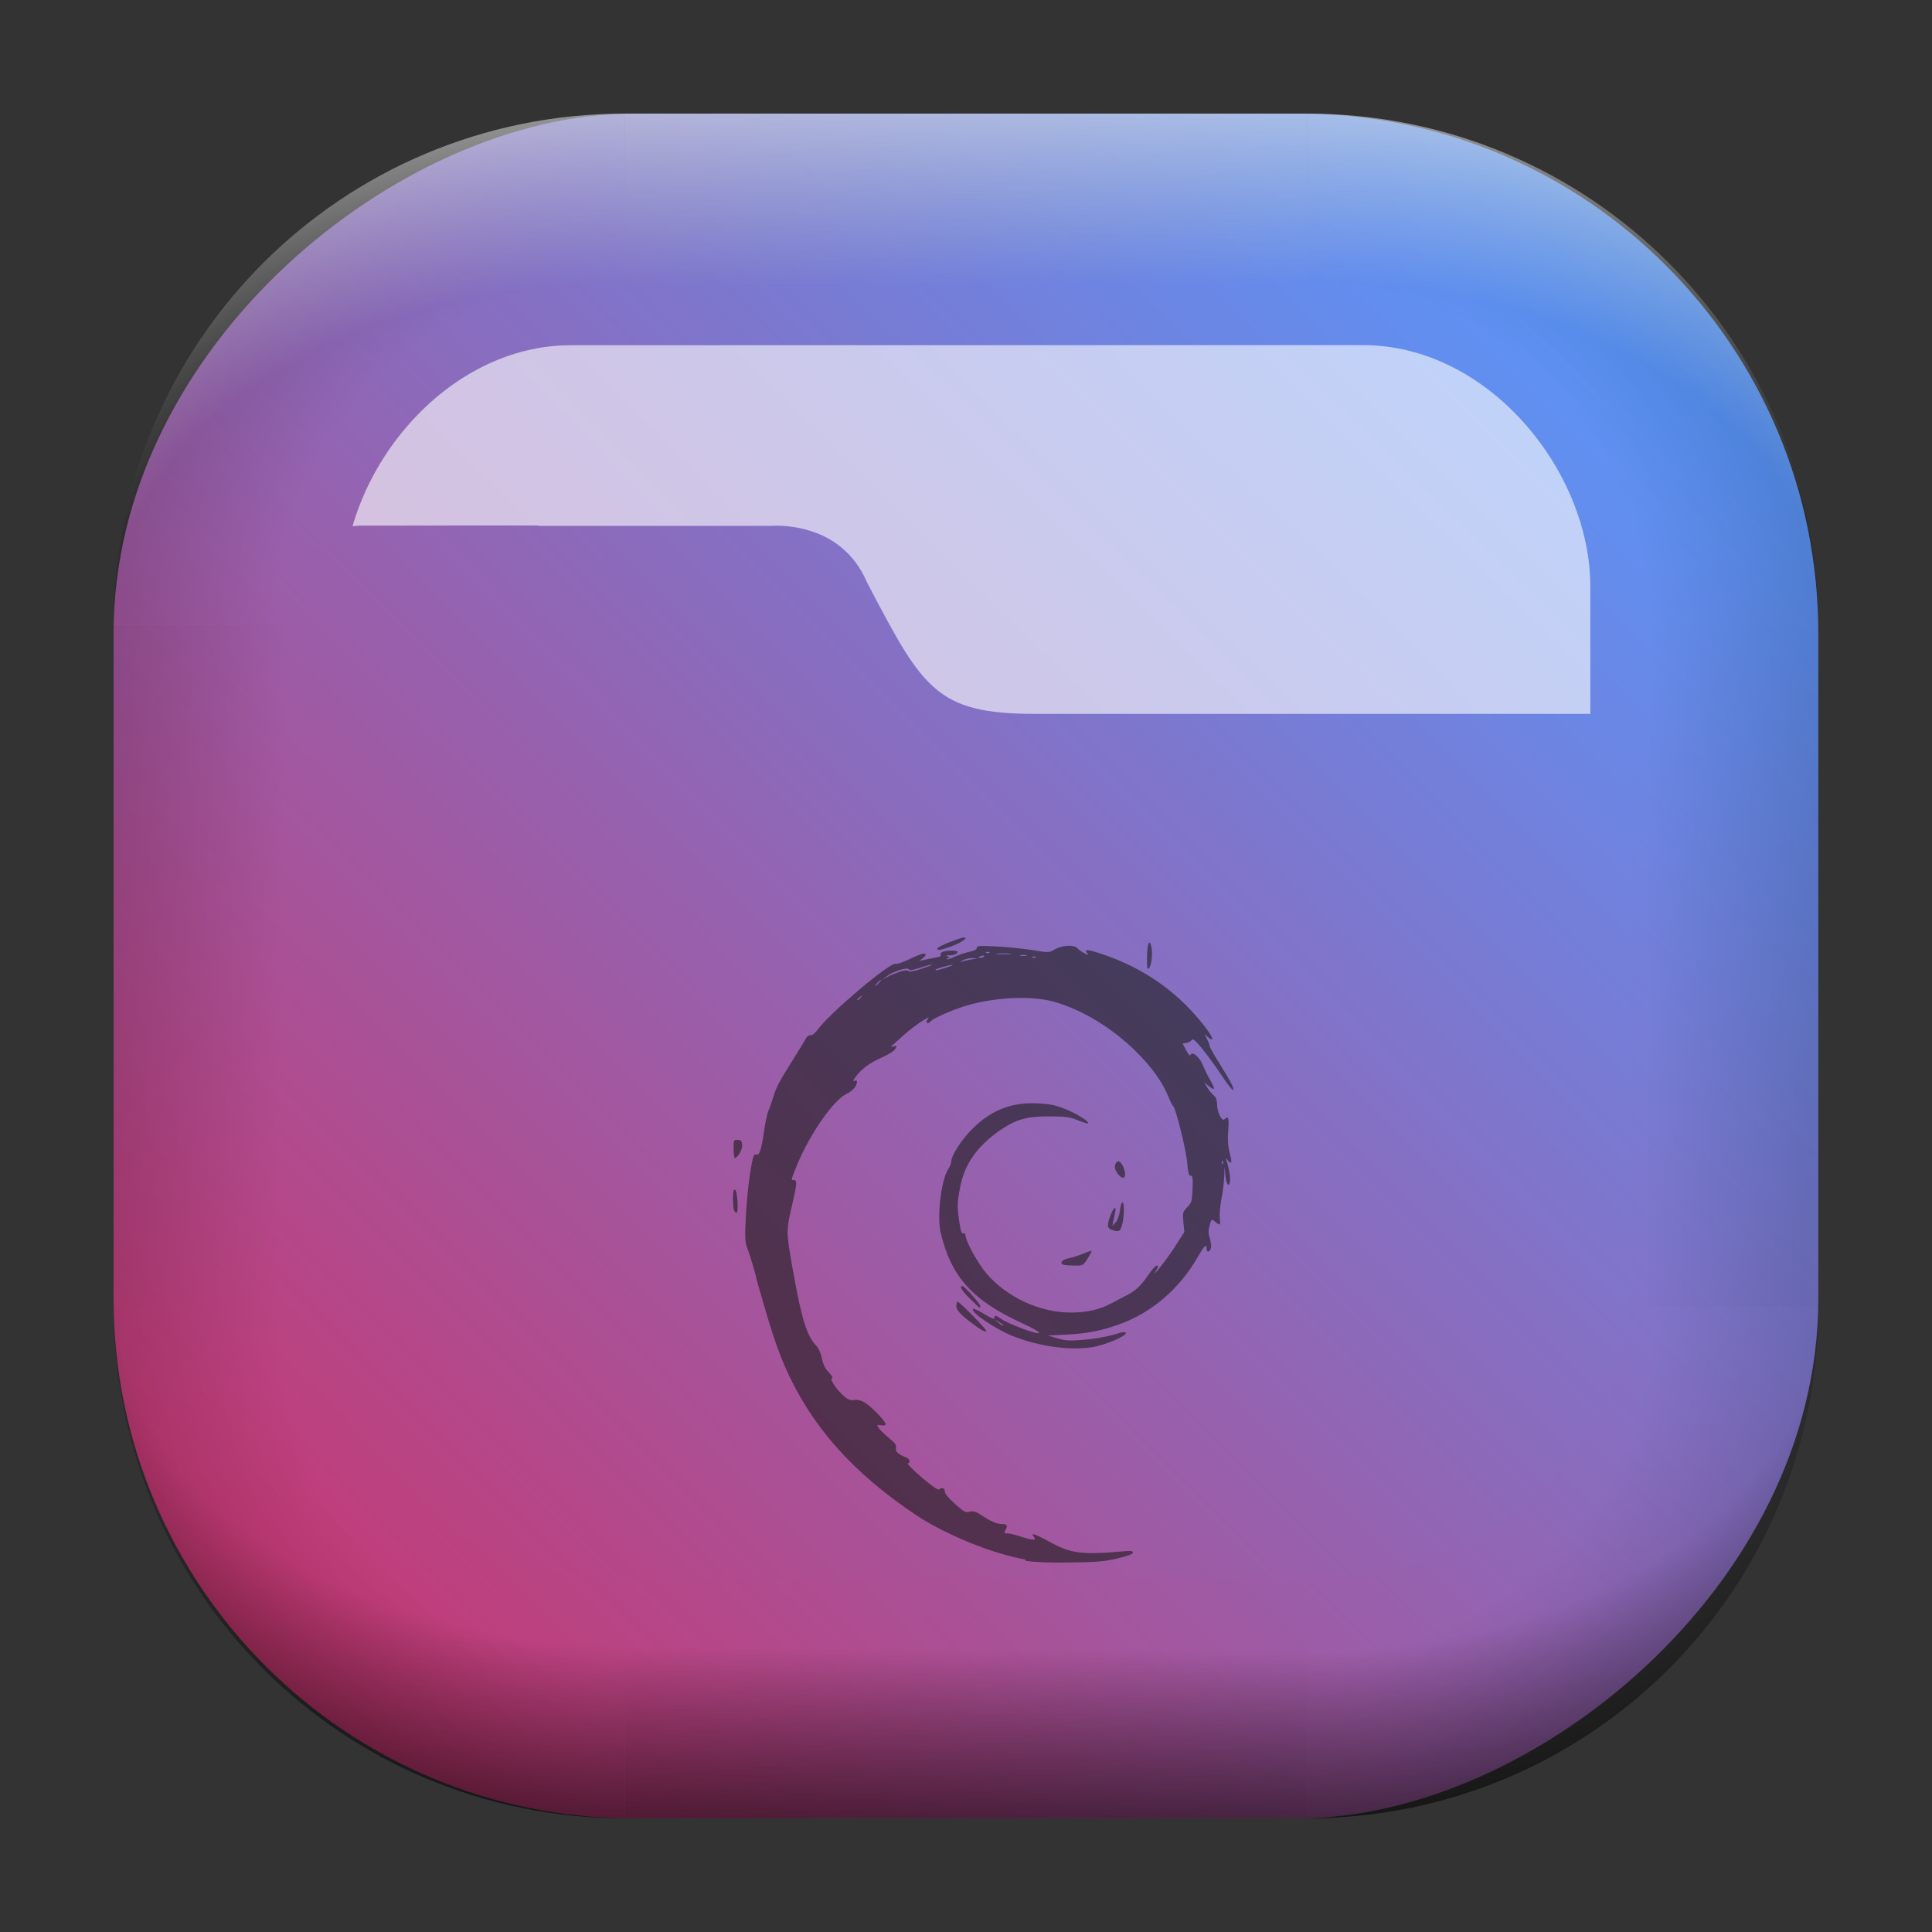 <?xml version="1.0" encoding="UTF-8" standalone="no"?>
<svg
   width="68"
   height="68"
   viewBox="0 0 17.992 17.992"
   version="1.1"
   id="svg1114"
   inkscape:version="1.3.2 (091e20ef0f, 2023-11-25)"
   sodipodi:docname="folder-deb.svg"
   xmlns:inkscape="http://www.inkscape.org/namespaces/inkscape"
   xmlns:sodipodi="http://sodipodi.sourceforge.net/DTD/sodipodi-0.dtd"
   xmlns:xlink="http://www.w3.org/1999/xlink"
   xmlns="http://www.w3.org/2000/svg"
   xmlns:svg="http://www.w3.org/2000/svg"
   xmlns:rdf="http://www.w3.org/1999/02/22-rdf-syntax-ns#"
   xmlns:cc="http://creativecommons.org/ns#"
   xmlns:dc="http://purl.org/dc/elements/1.1/">
  <rect x="0" y="0" width="17.992" height="17.992" fill="#333333" stroke="none"/>
  <style
     type="text/css"
     id="current-color-scheme">.ColorScheme-Highlight { color:#5599ff; }
</style>
  <defs
     id="defs1108">
    <linearGradient
       inkscape:collect="always"
       id="linearGradient13">
      <stop
         style="stop-color:#5599ff;stop-opacity:1;"
         offset="0"
         id="stop12" />
      <stop
         style="stop-color:#c83771;stop-opacity:1;"
         offset="1"
         id="stop13" />
    </linearGradient>
    <linearGradient
       id="linearGradient9"
       inkscape:collect="always">
      <stop
         style="stop-color:#ffffff;stop-opacity:0;"
         offset="0"
         id="stop1" />
      <stop
         id="stop8"
         offset="0.671"
         style="stop-color:#ffffff;stop-opacity:0" />
      <stop
         style="stop-color:#ffffff;stop-opacity:1;"
         offset="1"
         id="stop9" />
    </linearGradient>
    <linearGradient
       id="linearGradient7"
       inkscape:collect="always">
      <stop
         style="stop-color:#000000;stop-opacity:0;"
         offset="0"
         id="stop5" />
      <stop
         id="stop6"
         offset="0.659"
         style="stop-color:#000000;stop-opacity:0" />
      <stop
         style="stop-color:#000000;stop-opacity:1;"
         offset="1"
         id="stop7" />
    </linearGradient>
    <linearGradient
       id="linearGradient4"
       inkscape:collect="always">
      <stop
         style="stop-color:#000000;stop-opacity:0;"
         offset="0"
         id="stop2" />
      <stop
         id="stop3"
         offset="0.671"
         style="stop-color:#000000;stop-opacity:0" />
      <stop
         style="stop-color:#000000;stop-opacity:1;"
         offset="1"
         id="stop4" />
    </linearGradient>
    <linearGradient
       id="linearGradient1167"
       x1="40.752"
       x2="40.752"
       y1="28.508"
       y2="17.206"
       gradientUnits="userSpaceOnUse">
      <stop
         style="stop-color:#84fb6e;stop-opacity:1"
         stop-color="#0ab816"
         offset="0"
         id="stop1163" />
      <stop
         style="stop-color:#0dd41a;stop-opacity:1"
         stop-color="#0cf36c"
         offset="1"
         id="stop1165" />
    </linearGradient>
    <linearGradient
       id="cornerBevel"
       inkscape:collect="always">
      <stop
         style="stop-color:#000000;stop-opacity:0;"
         offset="0"
         id="stop2663" />
      <stop
         id="stop2671"
         offset="0.667"
         style="stop-color:#000000;stop-opacity:0" />
      <stop
         style="stop-color:#000000;stop-opacity:1;"
         offset="1"
         id="stop2661" />
    </linearGradient>
    <linearGradient
       id="bevel"
       inkscape:collect="always">
      <stop
         id="stop2685"
         offset="0"
         style="stop-color:#000000;stop-opacity:1;" />
      <stop
         id="stop2687"
         offset="1"
         style="stop-color:#000000;stop-opacity:0;" />
    </linearGradient>
    <linearGradient
       id="highlightCorner"
       inkscape:collect="always">
      <stop
         style="stop-color:#ffffff;stop-opacity:0;"
         offset="0"
         id="stop2613" />
      <stop
         id="stop2621"
         offset="0.667"
         style="stop-color:#ffffff;stop-opacity:0" />
      <stop
         style="stop-color:#ffffff;stop-opacity:1;"
         offset="1"
         id="stop2611" />
    </linearGradient>
    <linearGradient
       inkscape:collect="always"
       id="highlight">
      <stop
         style="stop-color:#ffffff;stop-opacity:1;"
         offset="0"
         id="stop2921" />
      <stop
         style="stop-color:#ffffff;stop-opacity:0;"
         offset="1"
         id="stop2923" />
    </linearGradient>
    <radialGradient
       inkscape:collect="always"
       xlink:href="#highlightCorner"
       id="radialGradient15"
       gradientUnits="userSpaceOnUse"
       gradientTransform="matrix(0.043,-12.079,17.934,0.064,14.524,-50.374)"
       cx="-4.58"
       cy="-0.502"
       fx="-4.58"
       fy="-0.502"
       r="0.397" />
    <linearGradient
       inkscape:collect="always"
       xlink:href="#highlight"
       id="linearGradient15"
       gradientUnits="userSpaceOnUse"
       x1="-3.85"
       y1="-1.153"
       x2="-3.849"
       y2="-0.891"
       gradientTransform="matrix(6.092,0,0,6.092,32.229,7.154)" />
    <radialGradient
       inkscape:collect="always"
       xlink:href="#linearGradient9"
       id="radialGradient17"
       gradientUnits="userSpaceOnUse"
       gradientTransform="matrix(1.1757679e-4,-11.994,-18.105,-1.7749478e-4,1.692,-50.007)"
       cx="-4.578"
       cy="-0.553"
       fx="-4.578"
       fy="-0.553"
       r="0.397" />
    <radialGradient
       inkscape:collect="always"
       xlink:href="#linearGradient7"
       id="radialGradient18"
       gradientUnits="userSpaceOnUse"
       gradientTransform="matrix(0.023,12.01,17.934,-0.035,14.426,64.381)"
       cx="-4.426"
       cy="-0.5"
       fx="-4.426"
       fy="-0.5"
       r="0.397" />
    <linearGradient
       inkscape:collect="always"
       xlink:href="#bevel"
       id="linearGradient18"
       gradientUnits="userSpaceOnUse"
       x1="-3.845"
       y1="-1.454"
       x2="-3.844"
       y2="-1.195"
       gradientTransform="matrix(6.092,0,0,6.092,32.229,-7.154)" />
    <radialGradient
       inkscape:collect="always"
       xlink:href="#linearGradient4"
       id="radialGradient20"
       gradientUnits="userSpaceOnUse"
       gradientTransform="matrix(-0.01,11.991,-17.967,-0.015,1.735,64.306)"
       cx="-4.424"
       cy="-0.55"
       fx="-4.424"
       fy="-0.55"
       r="0.397" />
    <radialGradient
       inkscape:collect="always"
       xlink:href="#cornerBevel"
       id="radialGradient25"
       gradientUnits="userSpaceOnUse"
       gradientTransform="matrix(12.185,0,0,12.185,59.631,10.378)"
       cx="-4.457"
       cy="-0.449"
       fx="-4.457"
       fy="-0.449"
       r="0.397" />
    <linearGradient
       inkscape:collect="always"
       xlink:href="#bevel"
       id="linearGradient25"
       gradientUnits="userSpaceOnUse"
       x1="-3.849"
       y1="-1.146"
       x2="-3.846"
       y2="-0.891"
       gradientTransform="matrix(6.092,0,0,6.092,32.229,7.154)" />
    <radialGradient
       inkscape:collect="always"
       xlink:href="#cornerBevel"
       id="radialGradient29"
       gradientUnits="userSpaceOnUse"
       gradientTransform="matrix(0,-12.185,12.185,0,11.274,-44.428)"
       cx="-4.571"
       cy="-0.487"
       fx="-4.571"
       fy="-0.487"
       r="0.397" />
    <radialGradient
       inkscape:collect="always"
       xlink:href="#cornerBevel"
       id="radialGradient30"
       gradientUnits="userSpaceOnUse"
       gradientTransform="matrix(-12.185,-0.049,0.048,-11.942,-43.502,3.852)"
       cx="-4.534"
       cy="-0.603"
       fx="-4.534"
       fy="-0.603"
       r="0.397" />
    <radialGradient
       inkscape:collect="always"
       xlink:href="#cornerBevel"
       id="radialGradient31"
       gradientUnits="userSpaceOnUse"
       gradientTransform="matrix(-0.069,-12.083,11.979,-0.068,18.173,-48.506)"
       cx="-4.418"
       cy="-0.565"
       fx="-4.418"
       fy="-0.565"
       r="0.397" />
    <linearGradient
       inkscape:collect="always"
       xlink:href="#bevel"
       id="linearGradient34"
       gradientUnits="userSpaceOnUse"
       x1="-3.997"
       y1="-1.222"
       x2="-4"
       y2="-0.967"
       gradientTransform="matrix(6.092,0,0,6.092,17.025,8.05)" />
    <linearGradient
       inkscape:collect="always"
       xlink:href="#bevel"
       id="linearGradient35"
       gradientUnits="userSpaceOnUse"
       x1="-4.092"
       y1="-1.449"
       x2="-4.095"
       y2="-1.197"
       gradientTransform="matrix(6.092,0,0,6.092,16.129,-7.154)" />
    <linearGradient
       inkscape:collect="always"
       xlink:href="#bevel"
       id="linearGradient36"
       gradientUnits="userSpaceOnUse"
       x1="-3.873"
       y1="-1.372"
       x2="-3.877"
       y2="-1.116"
       gradientTransform="matrix(6.092,0,0,6.092,31.333,-8.05)" />
    <linearGradient
       id="paint2_linear_77:3-7"
       x1="79.398"
       y1="-197.844"
       x2="82.901"
       y2="-199.978"
       gradientUnits="userSpaceOnUse"
       gradientTransform="matrix(1.925,0,0,1.731,-40.887,399.617)">
      <stop
         stop-color="#EBFAFF"
         stop-opacity="0.1"
         id="stop29-5-7"
         offset="0"
         style="stop-color:#c3c3c3;stop-opacity:1;" />
      <stop
         offset="1"
         stop-color="#70A9FF"
         stop-opacity="0.5"
         id="stop30-0-1"
         style="stop-color:#05c7ff;stop-opacity:0.8;" />
    </linearGradient>
    <linearGradient
       inkscape:collect="always"
       xlink:href="#linearGradient13"
       id="linearGradient926"
       x1="2.268"
       y1="-15.435"
       x2="15.532"
       y2="-2.478"
       gradientUnits="userSpaceOnUse"
       gradientTransform="translate(-0.926,0.476)" />
    <linearGradient
       inkscape:collect="always"
       xlink:href="#linearGradient13"
       id="linearGradient892"
       gradientUnits="userSpaceOnUse"
       x1="15.763"
       y1="2.737"
       x2="2.651"
       y2="15.759"
       gradientTransform="translate(-0.476,-0.926)" />
  </defs>
  <sodipodi:namedview
     id="base"
     pagecolor="#e2e2e2"
     bordercolor="#000000"
     borderopacity="1"
     inkscape:pageopacity="0"
     inkscape:pageshadow="2"
     inkscape:zoom="9.724873"
     inkscape:cx="33.008143"
     inkscape:cy="31.157219"
     inkscape:document-units="px"
     inkscape:current-layer="layer1"
     inkscape:document-rotation="0"
     showgrid="true"
     units="px"
     inkscape:window-width="1920"
     inkscape:window-height="990"
     inkscape:window-x="0"
     inkscape:window-y="0"
     inkscape:window-maximized="1"
     inkscape:object-paths="true"
     inkscape:snap-grids="true"
     inkscape:snap-intersection-paths="true"
     inkscape:snap-smooth-nodes="true"
     inkscape:snap-midpoints="true"
     inkscape:showpageshadow="2"
     inkscape:pagecheckerboard="0"
     inkscape:deskcolor="#d1d1d1">
    <inkscape:grid
       id="grid2"
       units="px"
       originx="0"
       originy="0"
       spacingx="0.265"
       spacingy="0.265"
       empcolor="#0099e5"
       empopacity="0.302"
       color="#0099e5"
       opacity="0.149"
       empspacing="5"
       dotted="false"
       gridanglex="30"
       gridanglez="30"
       visible="true" />
  </sodipodi:namedview>
  <g
     inkscape:label="Layer 1"
     inkscape:groupmode="layer"
     id="layer1">
    <g
       id="g918"
       transform="translate(0.476,0.926)">
      <rect
         ry="4.836"
         rx="4.836"
         style="fill:url(#linearGradient926);fill-opacity:1;stroke-width:6.092"
         x="0.132"
         y="-16.457"
         width="15.875"
         height="15.875"
         id="use1056"
         transform="rotate(90)"
         class="ColorScheme-Highlight" />
      <path
         d="m 5.345,0.132 c -2.638,0 -4.762,2.124 -4.762,4.762 H 5.345 Z"
         style="opacity:0.15;fill:url(#radialGradient25);fill-opacity:1;stroke-width:6.092"
         id="path20" />
      <rect
         y="0.132"
         x="5.345"
         height="1.587"
         width="6.35"
         id="rect20"
         style="opacity:0.15;fill:url(#linearGradient25);fill-opacity:1;stroke-width:4.836;stroke-linecap:round;stroke-linejoin:round;paint-order:stroke fill markers" />
      <path
         d="m 0.582,11.245 c 0,2.638 2.124,4.762 4.762,4.762 v -4.762 z"
         style="opacity:0.15;fill:url(#radialGradient29);fill-opacity:1;stroke-width:6.092"
         id="use20" />
      <rect
         y="0.582"
         x="-11.245"
         height="1.587"
         width="6.35"
         id="use21"
         style="opacity:0.15;fill:url(#linearGradient34);fill-opacity:1;stroke-width:4.836;stroke-linecap:round;stroke-linejoin:round;paint-order:stroke fill markers"
         transform="rotate(-90)" />
      <path
         d="m 11.695,16.007 c 2.638,0 4.763,-2.124 4.763,-4.762 h -4.763 z"
         style="opacity:0.15;fill:url(#radialGradient30);fill-opacity:1;stroke-width:6.092"
         id="use22" />
      <rect
         y="-16.007"
         x="-11.695"
         height="1.587"
         width="6.35"
         id="use23"
         style="opacity:0.15;fill:url(#linearGradient35);fill-opacity:1;stroke-width:4.836;stroke-linecap:round;stroke-linejoin:round;paint-order:stroke fill markers"
         transform="scale(-1)" />
      <path
         d="m 16.457,4.895 c 0,-2.638 -2.124,-4.762 -4.763,-4.762 V 4.895 Z"
         style="opacity:0.15;fill:url(#radialGradient31);fill-opacity:1;stroke-width:6.092"
         id="use24" />
      <rect
         y="-16.457"
         x="4.895"
         height="1.587"
         width="6.35"
         id="use25"
         style="opacity:0.15;fill:url(#linearGradient36);fill-opacity:1;stroke-width:4.836;stroke-linecap:round;stroke-linejoin:round;paint-order:stroke fill markers"
         transform="rotate(90)" />
      <path
         d="m 5.345,0.132 c -2.638,0 -4.763,2.124 -4.763,4.762 H 5.345 Z"
         style="opacity:0.5;fill:url(#radialGradient15);fill-opacity:1;stroke-width:6.092"
         id="path14" />
      <rect
         y="0.132"
         x="5.345"
         height="1.587"
         width="6.35"
         id="rect14"
         style="opacity:0.5;fill:url(#linearGradient15);fill-opacity:1;stroke-width:4.836;stroke-linecap:round;stroke-linejoin:round;paint-order:stroke fill markers" />
      <path
         d="m 11.695,0.132 c 2.638,0 4.763,2.124 4.763,4.762 h -4.763 z"
         style="opacity:0.5;fill:url(#radialGradient17);fill-opacity:1;stroke-width:6.092"
         id="use14" />
      <path
         id="path17"
         style="opacity:0.5;fill:url(#radialGradient18);fill-opacity:1;stroke-width:6.092"
         d="m 5.345,16.007 c -2.638,0 -4.763,-2.124 -4.763,-4.763 h 4.763 z" />
      <rect
         style="opacity:0.5;fill:url(#linearGradient18);fill-opacity:1;stroke-width:4.836;stroke-linecap:round;stroke-linejoin:round;paint-order:stroke fill markers"
         id="rect17"
         width="6.35"
         height="1.587"
         x="5.345"
         y="-16.007"
         transform="scale(1,-1)" />
      <path
         id="use17"
         style="opacity:0.5;fill:url(#radialGradient20);fill-opacity:1;stroke-width:6.092"
         d="m 11.695,16.007 c 2.638,0 4.763,-2.124 4.763,-4.763 h -4.763 z" />
      <path
         d="m 4.841,2.289 c -1.172,0 -2.116,1.178 -2.116,2.247 V 11.26 c 0,1.069 0.944,1.929 2.116,1.929 h 7.377 c 1.172,0 2.116,-0.86 2.116,-1.929 V 4.535 c 0,-1.069 -0.944,-2.247 -2.116,-2.247 z"
         fill="#fafafa"
         stroke-linecap="round"
         stroke-width="0.079"
         style="fill:#ffffff;fill-opacity:0.603;paint-order:stroke fill markers"
         id="path2-6"
         sodipodi:nodetypes="sssssssss" />
      <path
         d="m 2.884,3.969 c -0.264,0 -0.476,0.202 -0.476,0.454 v 1.475 c 0,0.018 0.003,0.036 0.006,0.053 -0.005,0.436 -0.004,0.933 -0.004,1.586 v 0.181 h -4.391e-4 v 3.281 c 0,0.029 0.003,0.058 0.004,0.087 0.002,0.041 0.003,0.083 0.007,0.123 0.107,1.368 1.242,2.452 2.676,2.554 0.072,0.007 0.145,0.01 0.219,0.01 0.001,3e-6 0.002,0 0.003,0 h 6.486 4.37e-4 c 0.076,0 0.15,-0.004 0.223,-0.01 1.43,-0.103 2.563,-1.182 2.674,-2.545 0.007,-0.072 0.012,-0.145 0.012,-0.22 V 7.655 c 1.3e-5,-0.002 4.37e-4,-0.003 4.37e-4,-0.004 V 6.176 c 0,-0.252 -0.106,-0.454 -0.37,-0.454 H 9.158 c -0.23,-1e-6 -0.409,-0.015 -0.558,-0.053 C 8.451,5.632 8.333,5.571 8.227,5.479 8.122,5.388 8.029,5.266 7.93,5.104 7.832,4.943 7.727,4.743 7.598,4.497 7.536,4.351 7.449,4.245 7.354,4.168 7.26,4.091 7.157,4.044 7.061,4.015 6.87,3.957 6.71,3.971 6.71,3.971 H 4.552 c -0.009,-4.64e-4 -0.017,-0.003 -0.026,-0.003 H 3.752 Z"
         id="path4-3-6"
         style="fill:url(#linearGradient892);fill-opacity:1"
         class="ColorScheme-Highlight "
         sodipodi:nodetypes="csscsccscccsscsccscssssssccscccscc" />
    </g>
    <path
       style="color:#232629;fill:#1a1a1a;fill-opacity:0.6;stroke:none;stroke-width:0.732"
       d="M 9.545,14.522 C 9.234,14.469 8.794,14.284 8.535,14.112 7.94,13.716 7.55,13.275 7.309,12.724 7.231,12.539 7.185,12.406 7.05,11.931 c -0.026,-0.119 -0.07,-0.252 -0.086,-0.294 -0.027,-0.07 -0.029,-0.094 -0.017,-0.328 0.011,-0.212 0.052,-0.529 0.078,-0.554 0.004,-0.006 0.013,-0.007 0.02,-0.003 0.025,0.015 0.047,-0.053 0.069,-0.209 0.012,-0.085 0.031,-0.175 0.042,-0.199 0.011,-0.024 0.03,-0.077 0.042,-0.118 0.027,-0.094 0.065,-0.166 0.181,-0.348 0.051,-0.08 0.104,-0.167 0.118,-0.194 0.016,-0.031 0.034,-0.046 0.05,-0.043 0.016,0.003 0.042,-0.017 0.069,-0.054 0.118,-0.159 0.672,-0.627 0.724,-0.611 0.014,0.004 0.073,-0.015 0.13,-0.044 0.104,-0.051 0.15,-0.063 0.15,-0.039 0,0.007 -0.015,0.023 -0.033,0.036 -0.032,0.022 -0.032,0.022 0.019,0.01 0.029,-0.007 0.077,-0.016 0.107,-0.021 0.037,-0.006 0.053,-0.015 0.047,-0.028 -0.004,-0.012 0.006,-0.023 0.027,-0.028 0.051,-0.014 0.131,-0.011 0.131,0.003 0,0.018 -0.046,0.036 -0.082,0.032 -0.025,-0.003 -0.026,-1.91e-4 -0.007,0.012 0.019,0.013 0.019,0.015 0.002,0.015 -0.012,9.61e-5 -0.017,0.004 -0.013,0.009 0.004,0.004 0.036,-0.005 0.069,-0.022 0.033,-0.016 0.094,-0.037 0.135,-0.046 0.051,-0.01 0.075,-0.023 0.075,-0.038 0,-0.02 0.024,-0.021 0.182,-0.013 0.1,0.005 0.251,0.02 0.336,0.034 0.154,0.025 0.154,0.025 0.211,-0.008 0.069,-0.039 0.179,-0.044 0.208,-0.009 0.01,0.013 0.04,0.033 0.065,0.046 0.041,0.021 0.044,0.021 0.026,2.869e-4 -0.033,-0.039 -2.83e-4,-0.038 0.127,0.004 0.409,0.134 0.743,0.374 0.991,0.71 0.059,0.08 0.062,0.116 0.006,0.067 l -0.032,-0.028 0.024,0.047 c 0.014,0.026 0.024,0.054 0.024,0.064 0,0.009 0.039,0.08 0.088,0.157 0.108,0.173 0.139,0.232 0.131,0.253 -0.003,0.008 -0.051,-0.052 -0.107,-0.136 -0.056,-0.084 -0.138,-0.197 -0.183,-0.251 -0.067,-0.081 -0.085,-0.095 -0.098,-0.077 -0.008,0.012 -0.032,0.023 -0.05,0.026 l -0.033,0.004 0.033,0.063 c 0.018,0.035 0.035,0.056 0.038,0.047 0.016,-0.046 0.088,0.015 0.122,0.101 0.01,0.028 0.039,0.086 0.063,0.128 0.024,0.042 0.041,0.08 0.037,0.084 -0.003,0.003 -0.026,-0.007 -0.049,-0.026 l -0.042,-0.033 0.029,0.048 c 0.016,0.026 0.042,0.059 0.059,0.072 0.02,0.016 0.031,0.042 0.031,0.083 0.002,0.075 0.045,0.163 0.069,0.139 0.037,-0.036 0.044,-0.014 0.035,0.105 -0.006,0.087 -0.003,0.145 0.013,0.206 0.025,0.093 0.02,0.116 -0.017,0.072 -0.023,-0.028 -0.023,-0.027 -0.013,0.001 0.022,0.061 0.038,0.153 0.034,0.189 -0.008,0.067 -0.034,0.039 -0.043,-0.047 l -0.008,-0.084 -0.003,0.089 c -0.002,0.049 -0.013,0.144 -0.026,0.211 -0.013,0.068 -0.02,0.15 -0.015,0.184 0.008,0.066 0.003,0.068 -0.053,0.021 -0.023,-0.019 -0.026,-0.015 -0.042,0.042 -0.013,0.048 -0.013,0.075 5.8e-4,0.115 0.009,0.029 0.015,0.068 0.013,0.087 -0.006,0.044 -0.042,0.057 -0.042,0.016 0,-0.052 -0.02,-0.033 -0.082,0.075 -0.166,0.293 -0.429,0.519 -0.727,0.626 -0.176,0.063 -0.293,0.086 -0.491,0.097 l -0.178,0.009 0.088,0.026 c 0.071,0.021 0.113,0.025 0.215,0.016 0.135,-0.009 0.292,-0.039 0.364,-0.066 0.029,-0.009 0.048,-0.011 0.058,-0.002 0.023,0.023 -0.184,0.113 -0.306,0.133 -0.209,0.035 -0.489,-0.003 -0.736,-0.098 -0.168,-0.065 -0.416,-0.234 -0.378,-0.257 0.007,-0.004 0.055,0.018 0.105,0.049 0.065,0.04 0.092,0.051 0.092,0.035 0,-0.028 0.009,-0.027 0.061,0.008 0.046,0.032 0.189,0.092 0.292,0.123 0.112,0.033 0.069,-0.007 -0.082,-0.076 -0.475,-0.217 -0.672,-0.434 -0.771,-0.848 -0.036,-0.152 0.003,-0.485 0.068,-0.589 0.017,-0.026 0.03,-0.059 0.03,-0.072 0,-0.058 0.098,-0.21 0.199,-0.309 0.177,-0.174 0.362,-0.246 0.602,-0.235 0.116,0.005 0.165,0.015 0.262,0.053 0.109,0.043 0.247,0.132 0.205,0.133 -0.009,1.88e-4 -0.053,-0.014 -0.097,-0.032 -0.066,-0.027 -0.108,-0.032 -0.257,-0.033 -0.209,-9.62e-4 -0.312,0.028 -0.461,0.131 -0.211,0.146 -0.329,0.313 -0.37,0.529 -0.028,0.144 -0.029,0.185 -0.007,0.328 0.013,0.083 0.021,0.107 0.037,0.101 0.013,-0.004 0.02,0.003 0.02,0.02 0,0.051 0.114,0.259 0.193,0.352 0.19,0.223 0.497,0.366 0.788,0.366 0.151,0 0.273,-0.028 0.386,-0.09 0.045,-0.025 0.102,-0.055 0.127,-0.067 0.086,-0.043 0.14,-0.092 0.203,-0.186 0.035,-0.052 0.073,-0.094 0.084,-0.094 0.017,0 0.016,0.007 -0.003,0.04 -0.066,0.107 0.089,-0.088 0.17,-0.213 l 0.09,-0.14 -0.009,-0.092 c -0.008,-0.088 -0.007,-0.094 0.035,-0.138 0.042,-0.043 0.045,-0.055 0.05,-0.17 0.004,-0.102 0.002,-0.124 -0.017,-0.124 -0.017,-9.3e-5 -0.025,-0.027 -0.032,-0.117 -0.009,-0.118 -0.108,-0.517 -0.131,-0.531 -0.006,-0.004 -0.026,-0.042 -0.043,-0.085 C 10.825,10.076 10.727,9.938 10.574,9.787 10.354,9.571 10.077,9.403 9.816,9.329 c -0.222,-0.063 -0.6,-0.04 -0.869,0.053 -0.131,0.045 -0.261,0.106 -0.282,0.131 -0.01,0.012 -0.024,0.017 -0.032,0.013 -0.008,-0.004 -0.006,-0.018 0.005,-0.031 0.05,-0.059 -0.115,0.049 -0.221,0.144 -0.064,0.058 -0.119,0.106 -0.122,0.109 -0.003,0.002 0.009,9.4e-5 0.028,-0.004 0.03,-0.007 0.031,-0.005 0.015,0.024 -0.01,0.019 -0.065,0.053 -0.132,0.083 -0.112,0.05 -0.185,0.105 -0.242,0.183 -0.023,0.031 -0.024,0.038 -0.006,0.031 0.013,-0.004 0.023,-0.002 0.023,0.006 0,0.042 -0.039,0.088 -0.096,0.115 -0.126,0.06 -0.349,0.382 -0.468,0.677 -0.053,0.132 -0.052,0.127 -0.023,0.127 0.03,0 0.028,0.034 -0.014,0.216 -0.061,0.265 -0.061,0.256 0.005,0.629 0.081,0.454 0.128,0.605 0.218,0.699 0.021,0.022 0.041,0.069 0.051,0.116 0.011,0.056 0.029,0.093 0.063,0.129 0.031,0.032 0.042,0.052 0.03,0.056 -0.024,0.008 0.05,0.116 0.117,0.171 0.034,0.028 0.059,0.037 0.086,0.032 0.059,-0.011 0.12,0.022 0.213,0.118 0.097,0.099 0.106,0.126 0.042,0.117 -0.041,-0.005 -0.042,-0.004 -0.022,0.026 0.012,0.017 0.055,0.059 0.096,0.093 0.058,0.048 0.072,0.068 0.065,0.09 -0.01,0.032 0.019,0.062 0.086,0.087 0.042,0.015 0.055,0.049 0.024,0.059 -0.009,0.003 0.049,0.062 0.13,0.131 0.091,0.078 0.153,0.12 0.161,0.112 0.023,-0.022 0.053,-0.015 0.053,0.012 5.819e-4,0.03 0.027,0.061 0.121,0.145 0.06,0.053 0.074,0.059 0.111,0.05 0.033,-0.008 0.055,-0.003 0.102,0.028 0.094,0.062 0.151,0.087 0.2,0.087 0.048,0 0.055,0.014 0.03,0.059 -0.013,0.024 -0.01,0.028 0.02,0.028 0.02,0 0.074,0.013 0.122,0.029 0.108,0.036 0.153,0.039 0.126,0.006 -0.04,-0.047 0.003,-0.034 0.145,0.044 0.2,0.11 0.301,0.122 0.698,0.087 0.059,-0.005 0.078,-0.002 0.078,0.013 0,0.013 -0.051,0.032 -0.145,0.054 -0.123,0.029 -0.189,0.035 -0.442,0.038 -0.199,0.003 -0.335,-0.003 -0.413,-0.016 z M 9.342,12.34 c 0,-0.003 -0.019,-0.016 -0.041,-0.03 l -0.041,-0.025 0.035,0.03 c 0.034,0.029 0.047,0.036 0.047,0.024 z M 11.387,10.815 c -0.004,-0.012 -0.008,-0.008 -0.008,0.008 -8.74e-4,0.015 0.003,0.024 0.007,0.019 0.004,-0.004 0.005,-0.017 0.001,-0.028 z M 8.016,9.288 c 0.019,-0.023 0.018,-0.024 -0.006,-0.005 -0.014,0.011 -0.026,0.022 -0.026,0.026 0,0.012 0.012,0.004 0.032,-0.02 z M 8.185,9.153 c 0.015,-0.016 0.024,-0.029 0.02,-0.029 -0.004,0 -0.02,0.013 -0.034,0.029 -0.015,0.016 -0.024,0.029 -0.02,0.029 0.004,0 0.02,-0.013 0.034,-0.029 z M 8.372,9.051 c 0.049,-0.016 0.077,-0.019 0.087,-0.009 0.01,0.01 0.049,0.004 0.12,-0.019 0.058,-0.019 0.102,-0.036 0.099,-0.039 -0.003,-0.003 -0.051,0.009 -0.105,0.027 -0.075,0.025 -0.102,0.028 -0.111,0.015 -0.014,-0.022 -0.149,0.022 -0.207,0.068 l -0.04,0.032 0.043,-0.025 c 0.024,-0.014 0.075,-0.036 0.115,-0.049 z m 0.428,-0.037 c 0.043,-0.013 0.076,-0.026 0.073,-0.028 -0.007,-0.007 -0.161,0.036 -0.161,0.045 0,0.009 0.002,0.009 0.088,-0.016 z m 0.246,-0.079 0.059,-0.01 -0.052,-0.002 c -0.029,-9.604e-4 -0.069,0.009 -0.089,0.021 -0.024,0.014 -0.027,0.019 -0.007,0.012 0.016,-0.006 0.056,-0.015 0.089,-0.021 z M 9.165,8.907 c 0.004,-0.007 -0.005,-0.009 -0.021,-0.006 -0.035,0.009 -0.039,0.019 -0.009,0.019 0.012,0 0.025,-0.006 0.03,-0.013 z m 0.48,0.004 c -0.005,-0.005 -0.018,-0.005 -0.028,-0.001 -0.012,0.004 -0.008,0.008 0.009,0.009 0.016,6.695e-4 0.025,-0.003 0.02,-0.008 z m -0.089,-0.016 c -0.014,-0.003 -0.038,-0.003 -0.052,0 -0.014,0.004 -0.003,0.007 0.026,0.007 0.029,0 0.04,-0.003 0.026,-0.007 z M 9.407,8.881 c -0.031,-0.003 -0.084,-0.003 -0.119,-9.55e-5 -0.035,0.003 -0.01,0.006 0.055,0.006 0.065,4.76e-5 0.094,-0.003 0.064,-0.006 z M 9.214,8.868 c -0.005,-0.005 -0.018,-0.005 -0.028,-0.001 -0.012,0.004 -0.009,0.008 0.009,0.009 0.016,6.696e-4 0.025,-0.003 0.02,-0.008 z M 9.113,12.367 C 8.962,12.261 8.906,12.206 8.906,12.164 c 0,-0.022 0.005,-0.041 0.011,-0.041 0.021,0 0.274,0.259 0.269,0.275 -0.003,0.008 -0.034,-0.003 -0.073,-0.031 z m -0.078,-0.27 c -0.079,-0.078 -0.104,-0.12 -0.072,-0.12 0.019,0 0.165,0.164 0.165,0.185 0,0.009 -0.002,0.018 -0.004,0.018 -0.003,0 -0.042,-0.038 -0.089,-0.084 z m 0.869,-0.319 c -0.041,-0.016 -0.015,-0.047 0.052,-0.061 0.039,-0.008 0.1,-0.028 0.137,-0.044 0.037,-0.016 0.069,-0.026 0.072,-0.024 0.003,0.003 -0.013,0.035 -0.037,0.072 -0.042,0.066 -0.043,0.066 -0.124,0.065 -0.045,-6.7e-4 -0.09,-0.004 -0.1,-0.008 z m 0.446,-0.326 c -0.04,-0.016 -0.042,-0.043 -0.008,-0.134 0.029,-0.079 0.059,-0.094 0.042,-0.022 -0.005,0.026 -0.014,0.064 -0.018,0.084 l -0.006,0.036 0.03,-0.033 c 0.018,-0.02 0.034,-0.066 0.04,-0.113 0.005,-0.044 0.016,-0.076 0.024,-0.072 0.018,0.011 0.016,0.126 -0.003,0.204 -0.017,0.068 -0.033,0.075 -0.099,0.05 z M 6.835,11.27 c -0.005,-0.013 -0.009,-0.062 -0.009,-0.11 0,-0.063 0.005,-0.086 0.019,-0.081 0.022,0.007 0.035,0.215 0.014,0.215 -0.008,0 -0.018,-0.009 -0.023,-0.023 z m 3.574,-0.34 c -0.023,-0.031 -0.03,-0.055 -0.024,-0.08 0.014,-0.053 0.049,-0.045 0.075,0.016 0.04,0.095 0.005,0.139 -0.051,0.064 z M 6.832,10.699 c -0.001,-0.083 -1.01e-5,-0.085 0.037,-0.084 0.032,0.001 0.039,0.008 0.043,0.046 0.004,0.041 -0.042,0.123 -0.069,0.123 -0.006,0 -0.011,-0.038 -0.011,-0.085 z M 10.682,8.909 c 0.002,-0.13 0.025,-0.174 0.042,-0.083 0.012,0.064 -0.003,0.176 -0.027,0.195 -0.013,0.01 -0.017,-0.018 -0.015,-0.112 z m -1.952,-0.078 c 0.006,-0.018 0.211,-0.1 0.249,-0.1 0.044,0 -0.035,0.053 -0.127,0.085 -0.102,0.035 -0.13,0.039 -0.122,0.015 z"
       class="ColorScheme-Text"
       id="path7225-4-2-3" />
  </g>
</svg>
